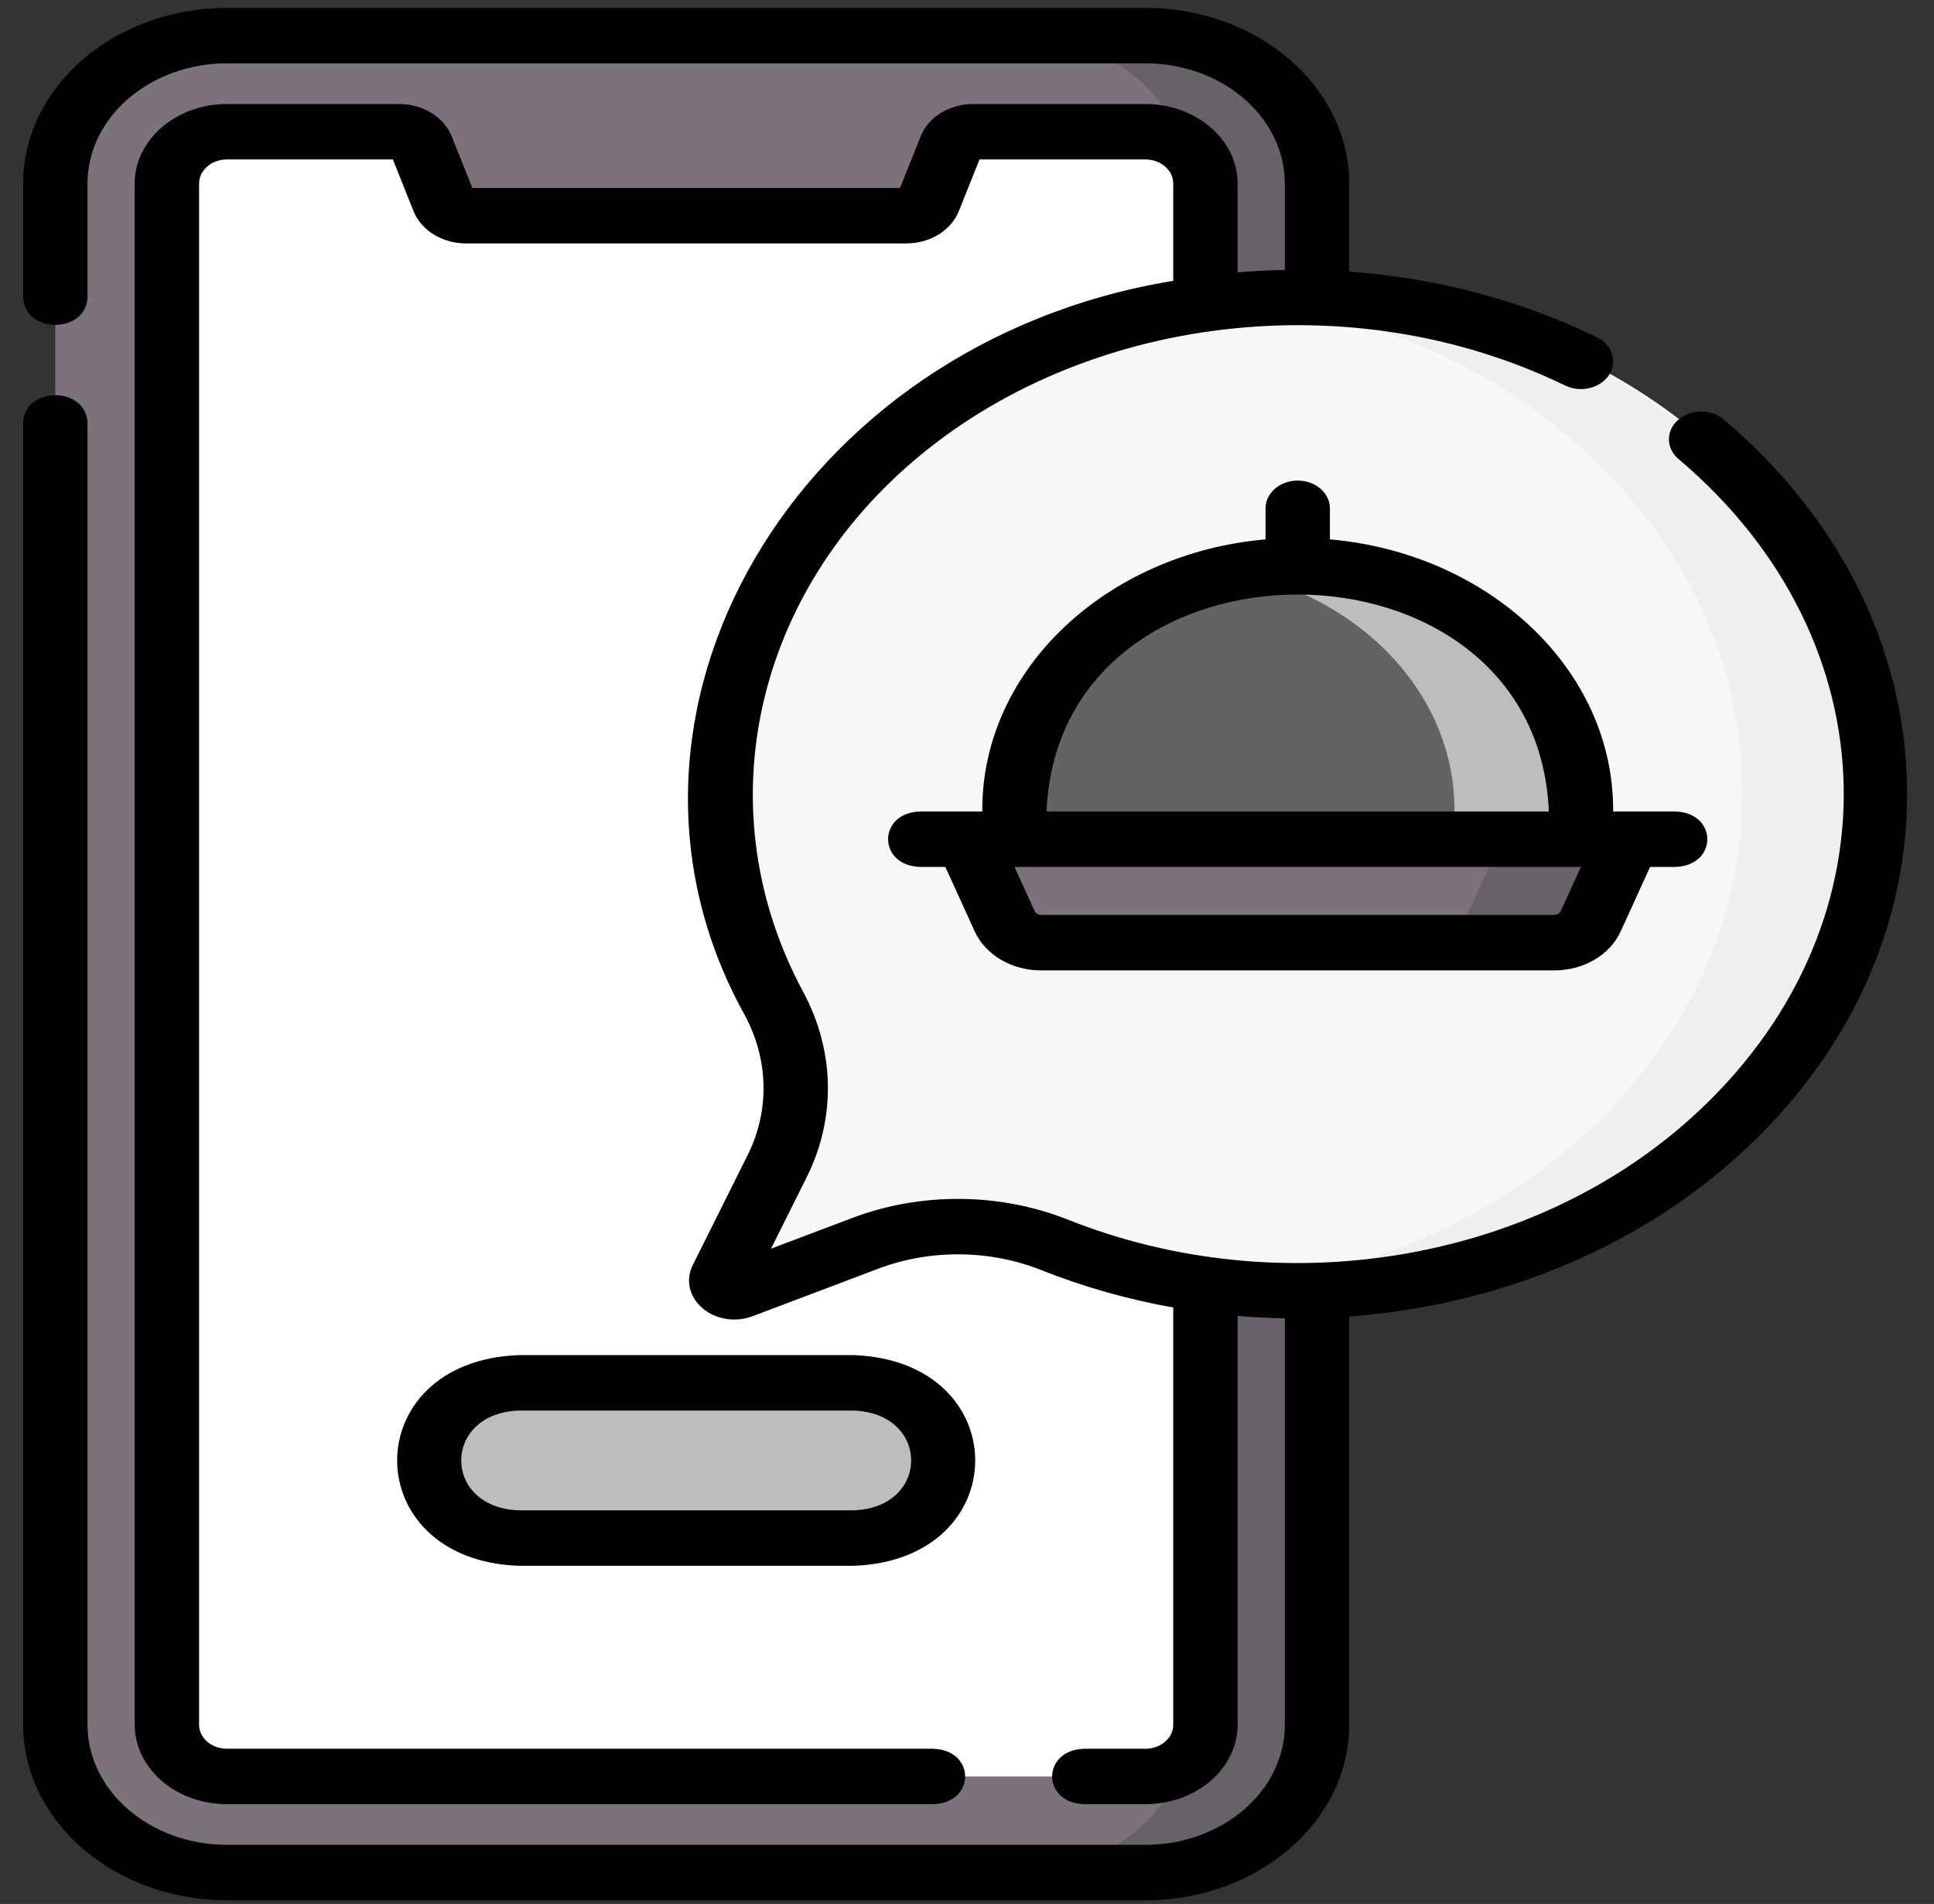 <svg width="64" height="63" viewBox="0 0 64 63" fill="none" xmlns="http://www.w3.org/2000/svg">
<rect x="0" y="0" width="64" height="63" fill="#333333" stroke="none"/>
<path d="M37.902 61.962H7.511C4.374 61.962 1.831 59.772 1.831 57.07V6.072C1.831 3.37 4.374 1.18 7.511 1.18H37.902C41.039 1.18 43.583 3.37 43.583 6.072V57.07C43.583 59.772 41.039 61.962 37.902 61.962Z" fill="#7B727B"/>
<path d="M37.902 1.18H33.642C36.779 1.18 39.322 3.37 39.322 6.072V57.07C39.322 59.772 36.779 61.962 33.642 61.962H37.902C41.039 61.962 43.583 59.772 43.583 57.07V6.072C43.583 3.37 41.039 1.18 37.902 1.18Z" fill="#686169"/>
<path d="M39.89 6.072V57.07C39.89 58.016 39 58.782 37.902 58.782H7.511C6.413 58.782 5.523 58.016 5.523 57.07V6.072C5.523 5.126 6.413 4.359 7.511 4.359H13.207C13.538 4.359 13.832 4.54 13.94 4.81L14.69 6.688C14.798 6.957 15.093 7.138 15.424 7.138H29.99C30.321 7.138 30.615 6.957 30.723 6.688L31.474 4.81C31.581 4.54 31.876 4.359 32.207 4.359H37.902C39 4.359 39.89 5.126 39.89 6.072Z" fill="white"/>
<path d="M56.293 14.454C48.838 8.137 36.826 8.175 29.425 14.566C23.608 19.591 22.337 27.077 25.612 33.177C26.529 34.885 26.579 36.846 25.718 38.576L23.903 42.222C23.748 42.534 24.115 42.849 24.476 42.713L28.632 41.137C30.635 40.378 32.918 40.398 34.904 41.19C42.084 44.053 50.913 42.864 56.722 37.623C63.984 31.071 63.789 20.806 56.293 14.454Z" fill="#F8F7F7"/>
<path d="M56.159 14.453C51.911 10.853 46.182 9.318 40.671 9.845C44.771 10.239 48.751 11.774 51.911 14.453C59.408 20.805 59.602 31.07 52.34 37.622C49.115 40.532 44.959 42.19 40.671 42.602C46.371 43.148 52.301 41.489 56.588 37.622C63.85 31.07 63.656 20.805 56.159 14.453Z" fill="#EFEFEF"/>
<path d="M28.245 50.894H17.168C15.521 50.894 14.186 49.745 14.186 48.326C14.186 46.908 15.521 45.758 17.168 45.758H28.245C29.892 45.758 31.227 46.908 31.227 48.326C31.227 49.745 29.892 50.894 28.245 50.894Z" fill="#BDBDBD"/>
<path d="M52.391 27.769H33.646V26.791C33.646 22.333 37.842 18.719 43.019 18.719C48.195 18.719 52.391 22.333 52.391 26.791V27.769Z" fill="black" fill-opacity="0.6"/>
<path d="M43.018 18.719C42.285 18.719 41.573 18.794 40.888 18.931C45.038 19.762 48.131 22.964 48.131 26.791V27.769H52.391V26.791C52.391 22.333 48.195 18.719 43.018 18.719Z" fill="#BDBDBD"/>
<path d="M51.5 31.194H34.536C33.999 31.194 33.516 30.91 33.319 30.48L32.083 27.77H53.953L52.717 30.48C52.52 30.91 52.038 31.194 51.5 31.194Z" fill="#7B727B"/>
<path d="M49.693 27.77L48.457 30.48C48.26 30.91 47.778 31.194 47.24 31.194H51.5C52.038 31.194 52.521 30.91 52.717 30.48L53.954 27.77H49.693Z" fill="#686169"/>
<path d="M63.107 25.997C63.021 21.417 60.866 17.114 57.039 13.881C56.619 13.526 55.945 13.531 55.533 13.893C55.121 14.255 55.127 14.835 55.547 15.19C62.676 21.213 62.854 30.794 55.952 37.003C50.627 41.794 42.348 43.143 35.35 40.361C33.088 39.461 30.483 39.44 28.204 40.301L25.515 41.318L26.697 38.949C27.67 37 27.627 34.766 26.578 32.818C23.405 26.925 24.852 19.883 30.179 15.296C35.881 10.386 44.77 9.341 51.793 12.756C52.305 13.005 52.955 12.849 53.245 12.408C53.534 11.967 53.353 11.408 52.841 11.158C50.267 9.907 47.47 9.191 44.648 8.988V6.071C44.648 2.868 41.622 0.262 37.902 0.262H7.511C3.792 0.262 0.766 2.868 0.766 6.071V9.839C0.814 11.054 2.848 11.053 2.896 9.839V6.071C2.896 3.879 4.966 2.096 7.511 2.096H37.902C40.447 2.096 42.517 3.879 42.517 6.071V8.931C41.995 8.941 41.474 8.967 40.955 9.012V6.071C40.955 4.621 39.586 3.442 37.902 3.442H32.207C31.42 3.442 30.72 3.872 30.468 4.51L29.784 6.22H15.631L14.947 4.509C14.691 3.871 13.992 3.442 13.207 3.442H7.511C5.828 3.442 4.458 4.621 4.458 6.071V57.07C4.458 58.52 5.828 59.699 7.511 59.699H30.881C32.292 59.657 32.291 57.906 30.881 57.865H7.511C7.002 57.865 6.588 57.508 6.588 57.07V6.071C6.588 5.633 7.002 5.276 7.511 5.276H13.001L13.683 6.983C13.937 7.624 14.636 8.055 15.424 8.055H29.991C30.775 8.055 31.474 7.625 31.73 6.986L32.414 5.276H37.902C38.411 5.276 38.825 5.633 38.825 6.071V9.292C26.319 11.342 19.129 23.66 24.646 33.59C25.44 35.065 25.474 36.754 24.74 38.225L22.925 41.86C22.68 42.351 22.806 42.91 23.246 43.286C23.687 43.665 24.343 43.765 24.904 43.552L29.06 41.981C30.781 41.33 32.749 41.347 34.458 42.026C35.876 42.59 37.341 43 38.825 43.265V57.07C38.825 57.508 38.411 57.865 37.902 57.865H35.875C34.465 57.907 34.466 59.657 35.875 59.699H37.902C39.586 59.699 40.955 58.52 40.955 57.07V43.543C41.476 43.587 41.997 43.613 42.517 43.621V57.07C42.517 59.261 40.447 61.044 37.902 61.044H7.511C4.966 61.044 2.896 59.261 2.896 57.07V13.987C2.847 12.773 0.814 12.774 0.766 13.987V57.07C0.766 60.273 3.792 62.879 7.511 62.879H37.902C41.622 62.879 44.648 60.273 44.648 57.07V43.561C49.425 43.207 54.02 41.394 57.491 38.272C61.198 34.937 63.192 30.577 63.107 25.997Z" fill="black"/>
<path d="M28.246 44.84H17.169C11.798 45.032 11.802 51.621 17.169 51.811H28.246C33.616 51.619 33.612 45.03 28.246 44.84ZM28.246 49.976H17.169C14.625 49.886 14.627 46.764 17.169 46.674H28.246C30.79 46.765 30.788 49.886 28.246 49.976Z" fill="black"/>
<path d="M42.944 15.902C42.355 15.902 41.879 16.313 41.879 16.82V17.847C36.621 18.308 32.506 22.143 32.506 26.79V26.851H30.447C29.036 26.893 29.037 28.644 30.447 28.685H31.283L32.254 30.814C32.613 31.601 33.48 32.11 34.462 32.11H51.425C52.408 32.11 53.275 31.601 53.634 30.814L54.605 28.685H55.441C56.851 28.643 56.85 26.892 55.441 26.851H53.382V26.79C53.382 22.143 49.266 18.308 44.009 17.847V16.82C44.009 16.313 43.532 15.902 42.944 15.902ZM51.651 30.143C51.614 30.223 51.526 30.275 51.425 30.275H34.462C34.361 30.275 34.273 30.223 34.236 30.143L33.571 28.685H52.316L51.651 30.143ZM51.251 26.79V26.851H34.636V26.79C35.094 17.296 50.798 17.303 51.251 26.79Z" fill="black"/>
</svg>
